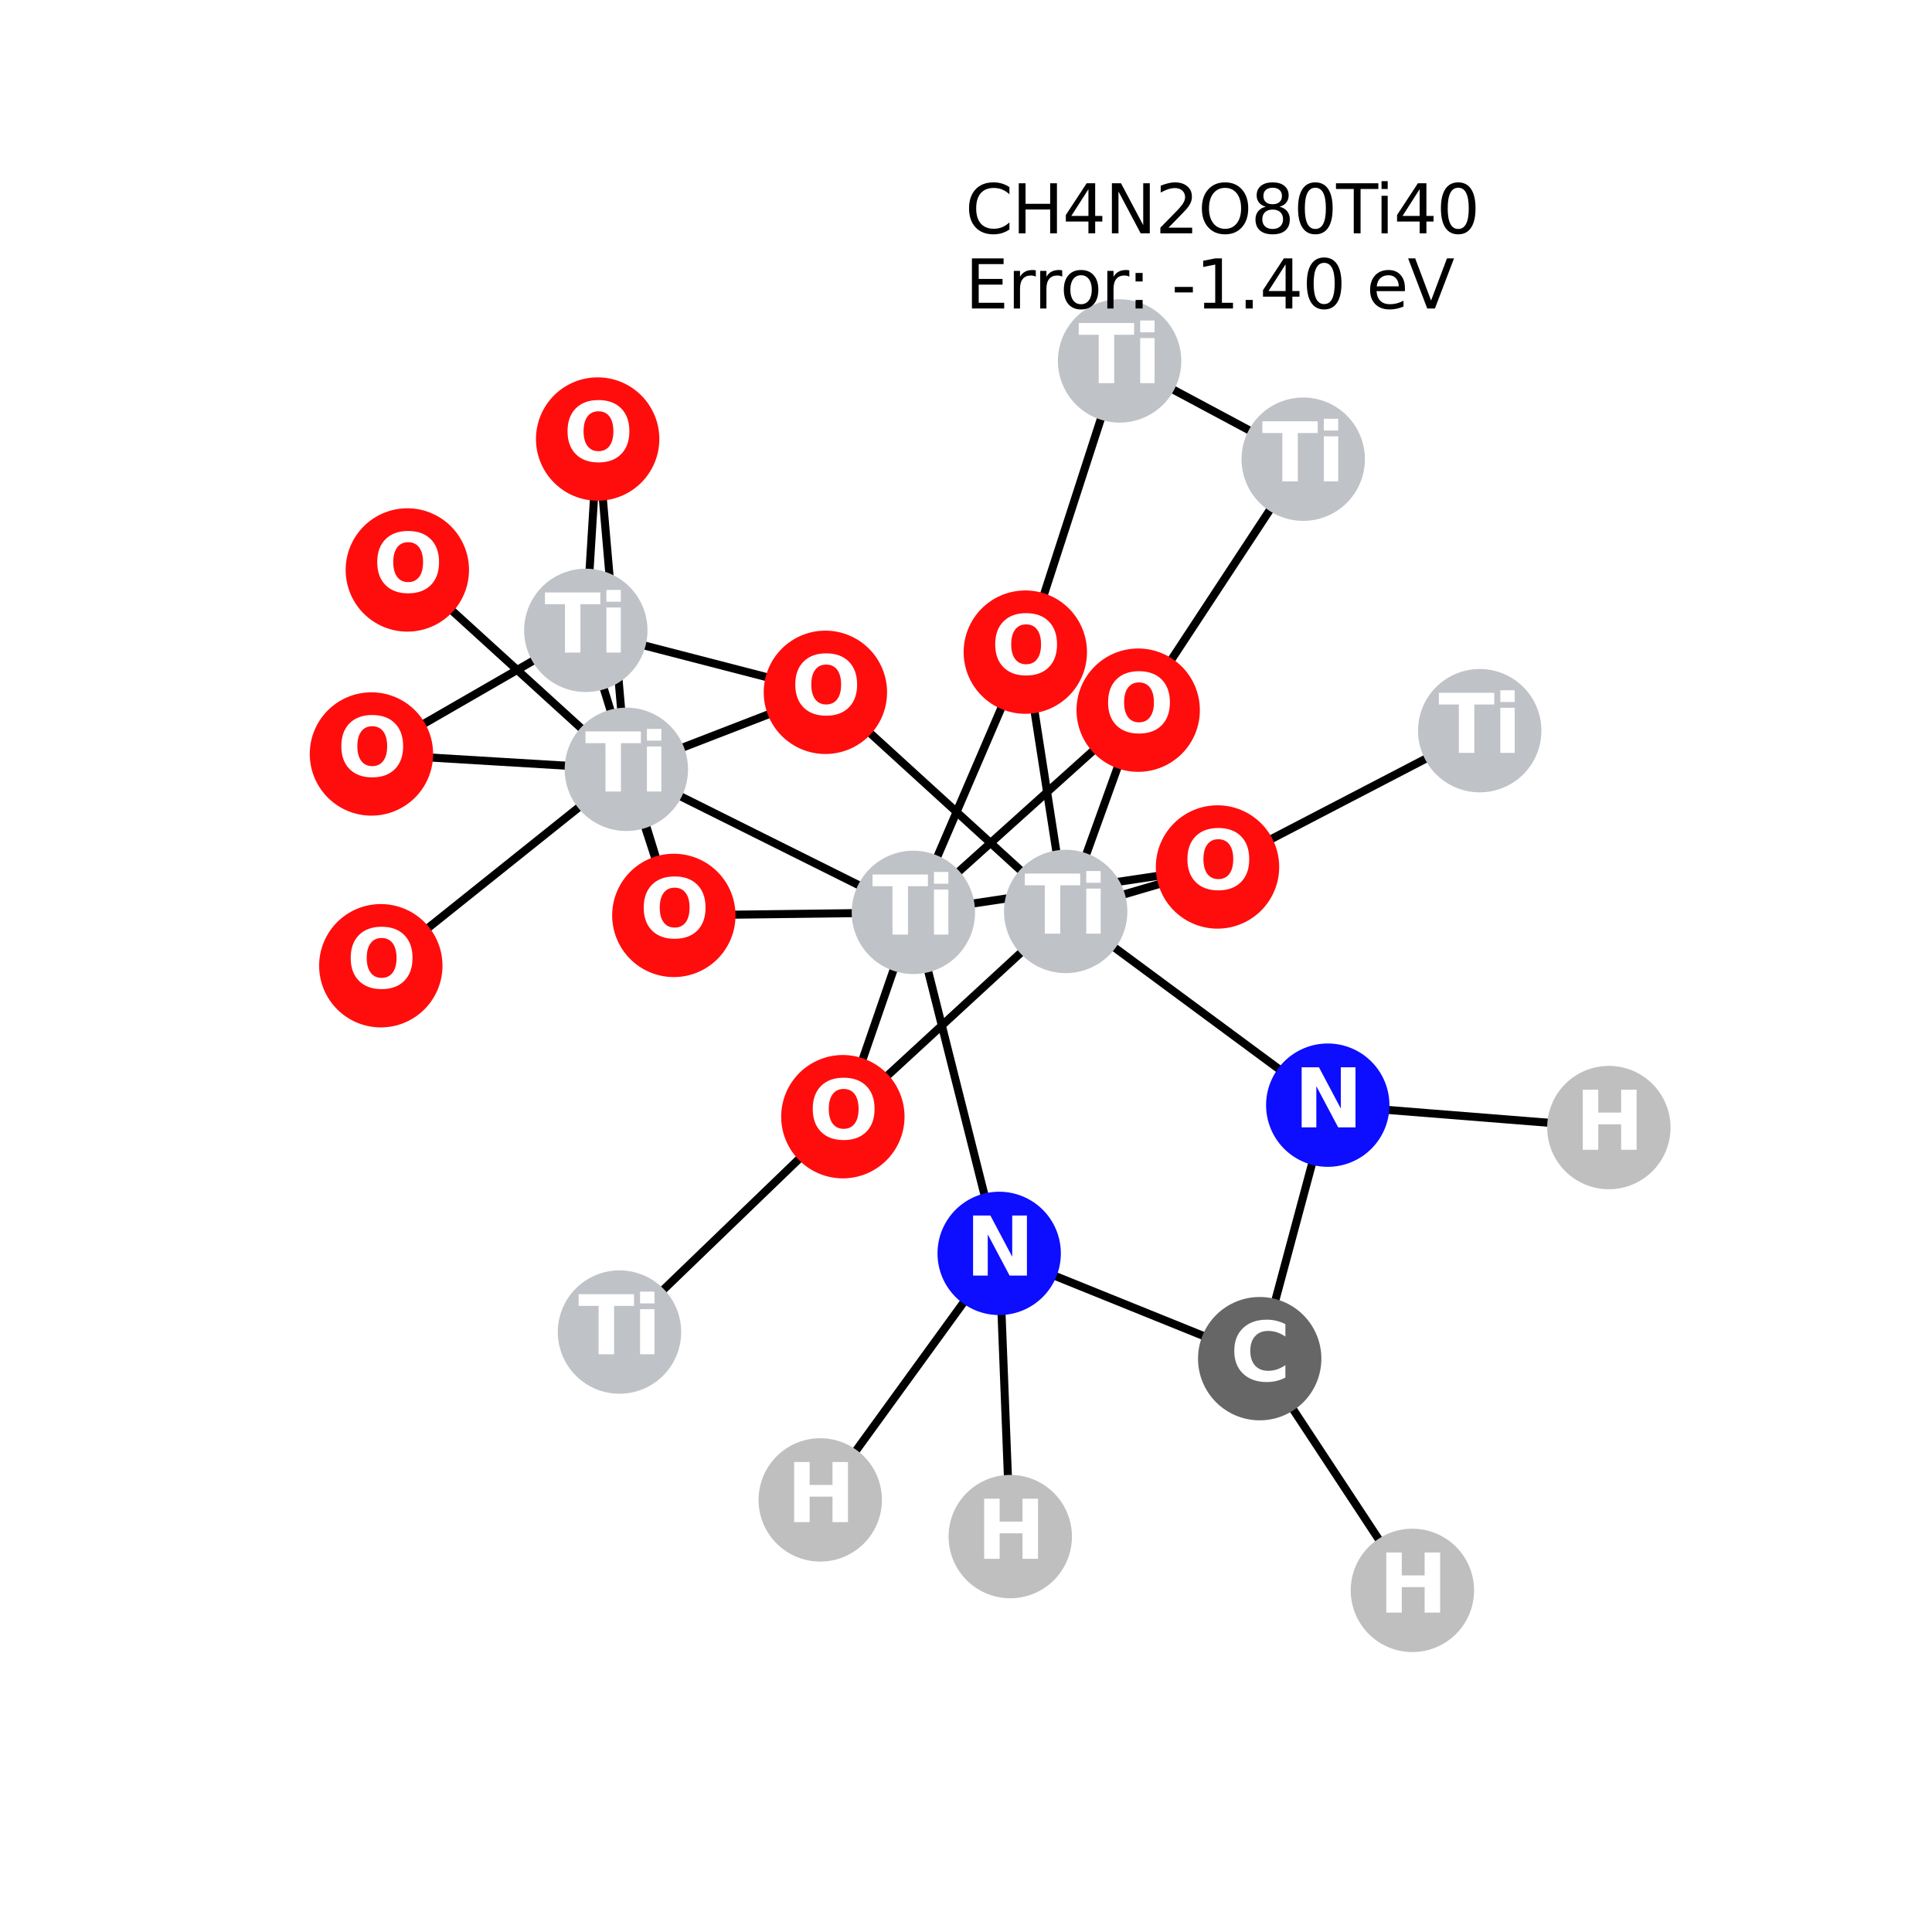 <?xml version="1.0" encoding="utf-8" standalone="no"?>
<!DOCTYPE svg PUBLIC "-//W3C//DTD SVG 1.1//EN"
  "http://www.w3.org/Graphics/SVG/1.1/DTD/svg11.dtd">
<svg xmlns:xlink="http://www.w3.org/1999/xlink" width="288pt" height="288pt" viewBox="0 0 288 288" xmlns="http://www.w3.org/2000/svg" version="1.1">
 <defs>
  <style type="text/css">*{stroke-linejoin: round; stroke-linecap: butt}</style>
 </defs>
 <g id="figure_1">
  <g id="patch_1">
   <path d="M 0 288 
L 288 288 
L 288 0 
L 0 0 
z
" style="fill: #ffffff"/>
  </g>
  <g id="axes_1">
   <g id="LineCollection_1">
    <path d="M 136.156 136.008 
L 93.369 114.681 
" clip-path="url(#pd4fffc60a9)" style="fill: none; stroke: #000000; stroke-width: 1.2"/>
    <path d="M 136.156 136.008 
L 100.448 136.459 
" clip-path="url(#pd4fffc60a9)" style="fill: none; stroke: #000000; stroke-width: 1.2"/>
    <path d="M 136.156 136.008 
L 181.493 129.238 
" clip-path="url(#pd4fffc60a9)" style="fill: none; stroke: #000000; stroke-width: 1.2"/>
    <path d="M 136.156 136.008 
L 169.668 105.864 
" clip-path="url(#pd4fffc60a9)" style="fill: none; stroke: #000000; stroke-width: 1.2"/>
    <path d="M 136.156 136.008 
L 125.643 166.463 
" clip-path="url(#pd4fffc60a9)" style="fill: none; stroke: #000000; stroke-width: 1.2"/>
    <path d="M 136.156 136.008 
L 152.842 97.212 
" clip-path="url(#pd4fffc60a9)" style="fill: none; stroke: #000000; stroke-width: 1.2"/>
    <path d="M 136.156 136.008 
L 148.946 186.841 
" clip-path="url(#pd4fffc60a9)" style="fill: none; stroke: #000000; stroke-width: 1.2"/>
    <path d="M 93.369 114.681 
L 55.369 112.395 
" clip-path="url(#pd4fffc60a9)" style="fill: none; stroke: #000000; stroke-width: 1.2"/>
    <path d="M 93.369 114.681 
L 100.448 136.459 
" clip-path="url(#pd4fffc60a9)" style="fill: none; stroke: #000000; stroke-width: 1.2"/>
    <path d="M 93.369 114.681 
L 56.767 143.96 
" clip-path="url(#pd4fffc60a9)" style="fill: none; stroke: #000000; stroke-width: 1.2"/>
    <path d="M 93.369 114.681 
L 60.721 84.962 
" clip-path="url(#pd4fffc60a9)" style="fill: none; stroke: #000000; stroke-width: 1.2"/>
    <path d="M 93.369 114.681 
L 89.091 65.446 
" clip-path="url(#pd4fffc60a9)" style="fill: none; stroke: #000000; stroke-width: 1.2"/>
    <path d="M 93.369 114.681 
L 123.039 103.203 
" clip-path="url(#pd4fffc60a9)" style="fill: none; stroke: #000000; stroke-width: 1.2"/>
    <path d="M 194.269 68.451 
L 166.896 53.804 
" clip-path="url(#pd4fffc60a9)" style="fill: none; stroke: #000000; stroke-width: 1.2"/>
    <path d="M 194.269 68.451 
L 169.668 105.864 
" clip-path="url(#pd4fffc60a9)" style="fill: none; stroke: #000000; stroke-width: 1.2"/>
    <path d="M 89.091 65.446 
L 87.327 93.966 
" clip-path="url(#pd4fffc60a9)" style="fill: none; stroke: #000000; stroke-width: 1.2"/>
    <path d="M 220.58 108.92 
L 181.493 129.238 
" clip-path="url(#pd4fffc60a9)" style="fill: none; stroke: #000000; stroke-width: 1.2"/>
    <path d="M 158.859 135.868 
L 181.493 129.238 
" clip-path="url(#pd4fffc60a9)" style="fill: none; stroke: #000000; stroke-width: 1.2"/>
    <path d="M 158.859 135.868 
L 169.668 105.864 
" clip-path="url(#pd4fffc60a9)" style="fill: none; stroke: #000000; stroke-width: 1.2"/>
    <path d="M 158.859 135.868 
L 123.039 103.203 
" clip-path="url(#pd4fffc60a9)" style="fill: none; stroke: #000000; stroke-width: 1.2"/>
    <path d="M 158.859 135.868 
L 125.643 166.463 
" clip-path="url(#pd4fffc60a9)" style="fill: none; stroke: #000000; stroke-width: 1.2"/>
    <path d="M 158.859 135.868 
L 152.842 97.212 
" clip-path="url(#pd4fffc60a9)" style="fill: none; stroke: #000000; stroke-width: 1.2"/>
    <path d="M 158.859 135.868 
L 197.927 164.745 
" clip-path="url(#pd4fffc60a9)" style="fill: none; stroke: #000000; stroke-width: 1.2"/>
    <path d="M 123.039 103.203 
L 87.327 93.966 
" clip-path="url(#pd4fffc60a9)" style="fill: none; stroke: #000000; stroke-width: 1.2"/>
    <path d="M 87.327 93.966 
L 55.369 112.395 
" clip-path="url(#pd4fffc60a9)" style="fill: none; stroke: #000000; stroke-width: 1.2"/>
    <path d="M 87.327 93.966 
L 100.448 136.459 
" clip-path="url(#pd4fffc60a9)" style="fill: none; stroke: #000000; stroke-width: 1.2"/>
    <path d="M 166.896 53.804 
L 152.842 97.212 
" clip-path="url(#pd4fffc60a9)" style="fill: none; stroke: #000000; stroke-width: 1.2"/>
    <path d="M 125.643 166.463 
L 92.346 198.567 
" clip-path="url(#pd4fffc60a9)" style="fill: none; stroke: #000000; stroke-width: 1.2"/>
    <path d="M 187.781 202.533 
L 210.543 237.076 
" clip-path="url(#pd4fffc60a9)" style="fill: none; stroke: #000000; stroke-width: 1.2"/>
    <path d="M 187.781 202.533 
L 197.927 164.745 
" clip-path="url(#pd4fffc60a9)" style="fill: none; stroke: #000000; stroke-width: 1.2"/>
    <path d="M 187.781 202.533 
L 148.946 186.841 
" clip-path="url(#pd4fffc60a9)" style="fill: none; stroke: #000000; stroke-width: 1.2"/>
    <path d="M 197.927 164.745 
L 239.831 168.085 
" clip-path="url(#pd4fffc60a9)" style="fill: none; stroke: #000000; stroke-width: 1.2"/>
    <path d="M 148.946 186.841 
L 122.273 223.59 
" clip-path="url(#pd4fffc60a9)" style="fill: none; stroke: #000000; stroke-width: 1.2"/>
    <path d="M 148.946 186.841 
L 150.599 229.058 
" clip-path="url(#pd4fffc60a9)" style="fill: none; stroke: #000000; stroke-width: 1.2"/>
   </g>
   <g id="PathCollection_1">
    <defs>
     <path id="C0_0_7702f115f6" d="M 0 8.944 
C 2.372 8.944 4.647 8.002 6.325 6.325 
C 8.002 4.647 8.944 2.372 8.944 -0 
C 8.944 -2.372 8.002 -4.647 6.325 -6.325 
C 4.647 -8.002 2.372 -8.944 0 -8.944 
C -2.372 -8.944 -4.647 -8.002 -6.325 -6.325 
C -8.002 -4.647 -8.944 -2.372 -8.944 0 
C -8.944 2.372 -8.002 4.647 -6.325 6.325 
C -4.647 8.002 -2.372 8.944 0 8.944 
z
"/>
    </defs>
    <g clip-path="url(#pd4fffc60a9)">
     <use xlink:href="#C0_0_7702f115f6" x="136.156" y="136.008" style="fill: #bfc2c7; stroke: #bfc2c7; stroke-width: 0.5"/>
    </g>
    <g clip-path="url(#pd4fffc60a9)">
     <use xlink:href="#C0_0_7702f115f6" x="93.369" y="114.681" style="fill: #bfc2c7; stroke: #bfc2c7; stroke-width: 0.5"/>
    </g>
    <g clip-path="url(#pd4fffc60a9)">
     <use xlink:href="#C0_0_7702f115f6" x="194.269" y="68.451" style="fill: #bfc2c7; stroke: #bfc2c7; stroke-width: 0.5"/>
    </g>
    <g clip-path="url(#pd4fffc60a9)">
     <use xlink:href="#C0_0_7702f115f6" x="89.091" y="65.446" style="fill: #ff0d0d; stroke: #ff0d0d; stroke-width: 0.5"/>
    </g>
    <g clip-path="url(#pd4fffc60a9)">
     <use xlink:href="#C0_0_7702f115f6" x="220.58" y="108.92" style="fill: #bfc2c7; stroke: #bfc2c7; stroke-width: 0.5"/>
    </g>
    <g clip-path="url(#pd4fffc60a9)">
     <use xlink:href="#C0_0_7702f115f6" x="158.859" y="135.868" style="fill: #bfc2c7; stroke: #bfc2c7; stroke-width: 0.5"/>
    </g>
    <g clip-path="url(#pd4fffc60a9)">
     <use xlink:href="#C0_0_7702f115f6" x="123.039" y="103.203" style="fill: #ff0d0d; stroke: #ff0d0d; stroke-width: 0.5"/>
    </g>
    <g clip-path="url(#pd4fffc60a9)">
     <use xlink:href="#C0_0_7702f115f6" x="87.327" y="93.966" style="fill: #bfc2c7; stroke: #bfc2c7; stroke-width: 0.5"/>
    </g>
    <g clip-path="url(#pd4fffc60a9)">
     <use xlink:href="#C0_0_7702f115f6" x="166.896" y="53.804" style="fill: #bfc2c7; stroke: #bfc2c7; stroke-width: 0.5"/>
    </g>
    <g clip-path="url(#pd4fffc60a9)">
     <use xlink:href="#C0_0_7702f115f6" x="125.643" y="166.463" style="fill: #ff0d0d; stroke: #ff0d0d; stroke-width: 0.5"/>
    </g>
    <g clip-path="url(#pd4fffc60a9)">
     <use xlink:href="#C0_0_7702f115f6" x="152.842" y="97.212" style="fill: #ff0d0d; stroke: #ff0d0d; stroke-width: 0.5"/>
    </g>
    <g clip-path="url(#pd4fffc60a9)">
     <use xlink:href="#C0_0_7702f115f6" x="60.721" y="84.962" style="fill: #ff0d0d; stroke: #ff0d0d; stroke-width: 0.5"/>
    </g>
    <g clip-path="url(#pd4fffc60a9)">
     <use xlink:href="#C0_0_7702f115f6" x="92.346" y="198.567" style="fill: #bfc2c7; stroke: #bfc2c7; stroke-width: 0.5"/>
    </g>
    <g clip-path="url(#pd4fffc60a9)">
     <use xlink:href="#C0_0_7702f115f6" x="169.668" y="105.864" style="fill: #ff0d0d; stroke: #ff0d0d; stroke-width: 0.5"/>
    </g>
    <g clip-path="url(#pd4fffc60a9)">
     <use xlink:href="#C0_0_7702f115f6" x="55.369" y="112.395" style="fill: #ff0d0d; stroke: #ff0d0d; stroke-width: 0.5"/>
    </g>
    <g clip-path="url(#pd4fffc60a9)">
     <use xlink:href="#C0_0_7702f115f6" x="100.448" y="136.459" style="fill: #ff0d0d; stroke: #ff0d0d; stroke-width: 0.5"/>
    </g>
    <g clip-path="url(#pd4fffc60a9)">
     <use xlink:href="#C0_0_7702f115f6" x="56.767" y="143.96" style="fill: #ff0d0d; stroke: #ff0d0d; stroke-width: 0.5"/>
    </g>
    <g clip-path="url(#pd4fffc60a9)">
     <use xlink:href="#C0_0_7702f115f6" x="181.493" y="129.238" style="fill: #ff0d0d; stroke: #ff0d0d; stroke-width: 0.5"/>
    </g>
    <g clip-path="url(#pd4fffc60a9)">
     <use xlink:href="#C0_0_7702f115f6" x="187.781" y="202.533" style="fill: #666666; stroke: #666666; stroke-width: 0.5"/>
    </g>
    <g clip-path="url(#pd4fffc60a9)">
     <use xlink:href="#C0_0_7702f115f6" x="210.543" y="237.076" style="fill: #bfbfbf; stroke: #bfbfbf; stroke-width: 0.5"/>
    </g>
    <g clip-path="url(#pd4fffc60a9)">
     <use xlink:href="#C0_0_7702f115f6" x="197.927" y="164.745" style="fill: #0d0dff; stroke: #0d0dff; stroke-width: 0.5"/>
    </g>
    <g clip-path="url(#pd4fffc60a9)">
     <use xlink:href="#C0_0_7702f115f6" x="239.831" y="168.085" style="fill: #bfbfbf; stroke: #bfbfbf; stroke-width: 0.5"/>
    </g>
    <g clip-path="url(#pd4fffc60a9)">
     <use xlink:href="#C0_0_7702f115f6" x="148.946" y="186.841" style="fill: #0d0dff; stroke: #0d0dff; stroke-width: 0.5"/>
    </g>
    <g clip-path="url(#pd4fffc60a9)">
     <use xlink:href="#C0_0_7702f115f6" x="122.273" y="223.59" style="fill: #bfbfbf; stroke: #bfbfbf; stroke-width: 0.5"/>
    </g>
    <g clip-path="url(#pd4fffc60a9)">
     <use xlink:href="#C0_0_7702f115f6" x="150.599" y="229.058" style="fill: #bfbfbf; stroke: #bfbfbf; stroke-width: 0.5"/>
    </g>
   </g>
   <g id="text_1">
    <g clip-path="url(#pd4fffc60a9)">
     <!-- Ti -->
     <g style="fill: #ffffff" transform="translate(130.006 139.319) scale(0.12 -0.12)">
      <defs>
       <path id="DejaVuSans-Bold-54" d="M 31 4666 
L 4331 4666 
L 4331 3756 
L 2784 3756 
L 2784 0 
L 1581 0 
L 1581 3756 
L 31 3756 
L 31 4666 
z
" transform="scale(0.016)"/>
       <path id="DejaVuSans-Bold-69" d="M 538 3500 
L 1656 3500 
L 1656 0 
L 538 0 
L 538 3500 
z
M 538 4863 
L 1656 4863 
L 1656 3950 
L 538 3950 
L 538 4863 
z
" transform="scale(0.016)"/>
      </defs>
      <use xlink:href="#DejaVuSans-Bold-54"/>
      <use xlink:href="#DejaVuSans-Bold-69" transform="translate(68.213 0)"/>
     </g>
    </g>
   </g>
   <g id="text_2">
    <g clip-path="url(#pd4fffc60a9)">
     <!-- Ti -->
     <g style="fill: #ffffff" transform="translate(87.219 117.992) scale(0.12 -0.12)">
      <use xlink:href="#DejaVuSans-Bold-54"/>
      <use xlink:href="#DejaVuSans-Bold-69" transform="translate(68.213 0)"/>
     </g>
    </g>
   </g>
   <g id="text_3">
    <g clip-path="url(#pd4fffc60a9)">
     <!-- Ti -->
     <g style="fill: #ffffff" transform="translate(188.119 71.762) scale(0.12 -0.12)">
      <use xlink:href="#DejaVuSans-Bold-54"/>
      <use xlink:href="#DejaVuSans-Bold-69" transform="translate(68.213 0)"/>
     </g>
    </g>
   </g>
   <g id="text_4">
    <g clip-path="url(#pd4fffc60a9)">
     <!-- O -->
     <g style="fill: #ffffff" transform="translate(83.99 68.758) scale(0.12 -0.12)">
      <defs>
       <path id="DejaVuSans-Bold-4f" d="M 2719 3878 
Q 2169 3878 1866 3472 
Q 1563 3066 1563 2328 
Q 1563 1594 1866 1187 
Q 2169 781 2719 781 
Q 3272 781 3575 1187 
Q 3878 1594 3878 2328 
Q 3878 3066 3575 3472 
Q 3272 3878 2719 3878 
z
M 2719 4750 
Q 3844 4750 4481 4106 
Q 5119 3463 5119 2328 
Q 5119 1197 4481 553 
Q 3844 -91 2719 -91 
Q 1597 -91 958 553 
Q 319 1197 319 2328 
Q 319 3463 958 4106 
Q 1597 4750 2719 4750 
z
" transform="scale(0.016)"/>
      </defs>
      <use xlink:href="#DejaVuSans-Bold-4f"/>
     </g>
    </g>
   </g>
   <g id="text_5">
    <g clip-path="url(#pd4fffc60a9)">
     <!-- Ti -->
     <g style="fill: #ffffff" transform="translate(214.43 112.231) scale(0.12 -0.12)">
      <use xlink:href="#DejaVuSans-Bold-54"/>
      <use xlink:href="#DejaVuSans-Bold-69" transform="translate(68.213 0)"/>
     </g>
    </g>
   </g>
   <g id="text_6">
    <g clip-path="url(#pd4fffc60a9)">
     <!-- Ti -->
     <g style="fill: #ffffff" transform="translate(152.709 139.179) scale(0.12 -0.12)">
      <use xlink:href="#DejaVuSans-Bold-54"/>
      <use xlink:href="#DejaVuSans-Bold-69" transform="translate(68.213 0)"/>
     </g>
    </g>
   </g>
   <g id="text_7">
    <g clip-path="url(#pd4fffc60a9)">
     <!-- O -->
     <g style="fill: #ffffff" transform="translate(117.938 106.514) scale(0.12 -0.12)">
      <use xlink:href="#DejaVuSans-Bold-4f"/>
     </g>
    </g>
   </g>
   <g id="text_8">
    <g clip-path="url(#pd4fffc60a9)">
     <!-- Ti -->
     <g style="fill: #ffffff" transform="translate(81.177 97.278) scale(0.12 -0.12)">
      <use xlink:href="#DejaVuSans-Bold-54"/>
      <use xlink:href="#DejaVuSans-Bold-69" transform="translate(68.213 0)"/>
     </g>
    </g>
   </g>
   <g id="text_9">
    <g clip-path="url(#pd4fffc60a9)">
     <!-- Ti -->
     <g style="fill: #ffffff" transform="translate(160.746 57.115) scale(0.12 -0.12)">
      <use xlink:href="#DejaVuSans-Bold-54"/>
      <use xlink:href="#DejaVuSans-Bold-69" transform="translate(68.213 0)"/>
     </g>
    </g>
   </g>
   <g id="text_10">
    <g clip-path="url(#pd4fffc60a9)">
     <!-- O -->
     <g style="fill: #ffffff" transform="translate(120.542 169.774) scale(0.12 -0.12)">
      <use xlink:href="#DejaVuSans-Bold-4f"/>
     </g>
    </g>
   </g>
   <g id="text_11">
    <g clip-path="url(#pd4fffc60a9)">
     <!-- O -->
     <g style="fill: #ffffff" transform="translate(147.741 100.523) scale(0.12 -0.12)">
      <use xlink:href="#DejaVuSans-Bold-4f"/>
     </g>
    </g>
   </g>
   <g id="text_12">
    <g clip-path="url(#pd4fffc60a9)">
     <!-- O -->
     <g style="fill: #ffffff" transform="translate(55.621 88.273) scale(0.12 -0.12)">
      <use xlink:href="#DejaVuSans-Bold-4f"/>
     </g>
    </g>
   </g>
   <g id="text_13">
    <g clip-path="url(#pd4fffc60a9)">
     <!-- Ti -->
     <g style="fill: #ffffff" transform="translate(86.196 201.879) scale(0.12 -0.12)">
      <use xlink:href="#DejaVuSans-Bold-54"/>
      <use xlink:href="#DejaVuSans-Bold-69" transform="translate(68.213 0)"/>
     </g>
    </g>
   </g>
   <g id="text_14">
    <g clip-path="url(#pd4fffc60a9)">
     <!-- O -->
     <g style="fill: #ffffff" transform="translate(164.567 109.175) scale(0.12 -0.12)">
      <use xlink:href="#DejaVuSans-Bold-4f"/>
     </g>
    </g>
   </g>
   <g id="text_15">
    <g clip-path="url(#pd4fffc60a9)">
     <!-- O -->
     <g style="fill: #ffffff" transform="translate(50.268 115.706) scale(0.12 -0.12)">
      <use xlink:href="#DejaVuSans-Bold-4f"/>
     </g>
    </g>
   </g>
   <g id="text_16">
    <g clip-path="url(#pd4fffc60a9)">
     <!-- O -->
     <g style="fill: #ffffff" transform="translate(95.347 139.771) scale(0.12 -0.12)">
      <use xlink:href="#DejaVuSans-Bold-4f"/>
     </g>
    </g>
   </g>
   <g id="text_17">
    <g clip-path="url(#pd4fffc60a9)">
     <!-- O -->
     <g style="fill: #ffffff" transform="translate(51.666 147.271) scale(0.12 -0.12)">
      <use xlink:href="#DejaVuSans-Bold-4f"/>
     </g>
    </g>
   </g>
   <g id="text_18">
    <g clip-path="url(#pd4fffc60a9)">
     <!-- O -->
     <g style="fill: #ffffff" transform="translate(176.392 132.549) scale(0.12 -0.12)">
      <use xlink:href="#DejaVuSans-Bold-4f"/>
     </g>
    </g>
   </g>
   <g id="text_19">
    <g clip-path="url(#pd4fffc60a9)">
     <!-- C -->
     <g style="fill: #ffffff" transform="translate(183.378 205.844) scale(0.12 -0.12)">
      <defs>
       <path id="DejaVuSans-Bold-43" d="M 4288 256 
Q 3956 84 3597 -3 
Q 3238 -91 2847 -91 
Q 1681 -91 1000 561 
Q 319 1213 319 2328 
Q 319 3447 1000 4098 
Q 1681 4750 2847 4750 
Q 3238 4750 3597 4662 
Q 3956 4575 4288 4403 
L 4288 3438 
Q 3953 3666 3628 3772 
Q 3303 3878 2944 3878 
Q 2300 3878 1931 3465 
Q 1563 3053 1563 2328 
Q 1563 1606 1931 1193 
Q 2300 781 2944 781 
Q 3303 781 3628 887 
Q 3953 994 4288 1222 
L 4288 256 
z
" transform="scale(0.016)"/>
      </defs>
      <use xlink:href="#DejaVuSans-Bold-43"/>
     </g>
    </g>
   </g>
   <g id="text_20">
    <g clip-path="url(#pd4fffc60a9)">
     <!-- H -->
     <g style="fill: #ffffff" transform="translate(205.522 240.388) scale(0.12 -0.12)">
      <defs>
       <path id="DejaVuSans-Bold-48" d="M 588 4666 
L 1791 4666 
L 1791 2888 
L 3566 2888 
L 3566 4666 
L 4769 4666 
L 4769 0 
L 3566 0 
L 3566 1978 
L 1791 1978 
L 1791 0 
L 588 0 
L 588 4666 
z
" transform="scale(0.016)"/>
      </defs>
      <use xlink:href="#DejaVuSans-Bold-48"/>
     </g>
    </g>
   </g>
   <g id="text_21">
    <g clip-path="url(#pd4fffc60a9)">
     <!-- N -->
     <g style="fill: #ffffff" transform="translate(192.905 168.057) scale(0.12 -0.12)">
      <defs>
       <path id="DejaVuSans-Bold-4e" d="M 588 4666 
L 1931 4666 
L 3628 1466 
L 3628 4666 
L 4769 4666 
L 4769 0 
L 3425 0 
L 1728 3200 
L 1728 0 
L 588 0 
L 588 4666 
z
" transform="scale(0.016)"/>
      </defs>
      <use xlink:href="#DejaVuSans-Bold-4e"/>
     </g>
    </g>
   </g>
   <g id="text_22">
    <g clip-path="url(#pd4fffc60a9)">
     <!-- H -->
     <g style="fill: #ffffff" transform="translate(234.81 171.396) scale(0.12 -0.12)">
      <use xlink:href="#DejaVuSans-Bold-48"/>
     </g>
    </g>
   </g>
   <g id="text_23">
    <g clip-path="url(#pd4fffc60a9)">
     <!-- N -->
     <g style="fill: #ffffff" transform="translate(143.925 190.152) scale(0.12 -0.12)">
      <use xlink:href="#DejaVuSans-Bold-4e"/>
     </g>
    </g>
   </g>
   <g id="text_24">
    <g clip-path="url(#pd4fffc60a9)">
     <!-- H -->
     <g style="fill: #ffffff" transform="translate(117.252 226.901) scale(0.12 -0.12)">
      <use xlink:href="#DejaVuSans-Bold-48"/>
     </g>
    </g>
   </g>
   <g id="text_25">
    <g clip-path="url(#pd4fffc60a9)">
     <!-- H -->
     <g style="fill: #ffffff" transform="translate(145.578 232.369) scale(0.12 -0.12)">
      <use xlink:href="#DejaVuSans-Bold-48"/>
     </g>
    </g>
   </g>
   <g id="text_26">
    <!-- CH4N2O80Ti40 -->
    <g transform="translate(143.879 34.786) scale(0.1 -0.1)">
     <defs>
      <path id="DejaVuSans-43" d="M 4122 4306 
L 4122 3641 
Q 3803 3938 3442 4084 
Q 3081 4231 2675 4231 
Q 1875 4231 1450 3742 
Q 1025 3253 1025 2328 
Q 1025 1406 1450 917 
Q 1875 428 2675 428 
Q 3081 428 3442 575 
Q 3803 722 4122 1019 
L 4122 359 
Q 3791 134 3420 21 
Q 3050 -91 2638 -91 
Q 1578 -91 968 557 
Q 359 1206 359 2328 
Q 359 3453 968 4101 
Q 1578 4750 2638 4750 
Q 3056 4750 3426 4639 
Q 3797 4528 4122 4306 
z
" transform="scale(0.016)"/>
      <path id="DejaVuSans-48" d="M 628 4666 
L 1259 4666 
L 1259 2753 
L 3553 2753 
L 3553 4666 
L 4184 4666 
L 4184 0 
L 3553 0 
L 3553 2222 
L 1259 2222 
L 1259 0 
L 628 0 
L 628 4666 
z
" transform="scale(0.016)"/>
      <path id="DejaVuSans-34" d="M 2419 4116 
L 825 1625 
L 2419 1625 
L 2419 4116 
z
M 2253 4666 
L 3047 4666 
L 3047 1625 
L 3713 1625 
L 3713 1100 
L 3047 1100 
L 3047 0 
L 2419 0 
L 2419 1100 
L 313 1100 
L 313 1709 
L 2253 4666 
z
" transform="scale(0.016)"/>
      <path id="DejaVuSans-4e" d="M 628 4666 
L 1478 4666 
L 3547 763 
L 3547 4666 
L 4159 4666 
L 4159 0 
L 3309 0 
L 1241 3903 
L 1241 0 
L 628 0 
L 628 4666 
z
" transform="scale(0.016)"/>
      <path id="DejaVuSans-32" d="M 1228 531 
L 3431 531 
L 3431 0 
L 469 0 
L 469 531 
Q 828 903 1448 1529 
Q 2069 2156 2228 2338 
Q 2531 2678 2651 2914 
Q 2772 3150 2772 3378 
Q 2772 3750 2511 3984 
Q 2250 4219 1831 4219 
Q 1534 4219 1204 4116 
Q 875 4013 500 3803 
L 500 4441 
Q 881 4594 1212 4672 
Q 1544 4750 1819 4750 
Q 2544 4750 2975 4387 
Q 3406 4025 3406 3419 
Q 3406 3131 3298 2873 
Q 3191 2616 2906 2266 
Q 2828 2175 2409 1742 
Q 1991 1309 1228 531 
z
" transform="scale(0.016)"/>
      <path id="DejaVuSans-4f" d="M 2522 4238 
Q 1834 4238 1429 3725 
Q 1025 3213 1025 2328 
Q 1025 1447 1429 934 
Q 1834 422 2522 422 
Q 3209 422 3611 934 
Q 4013 1447 4013 2328 
Q 4013 3213 3611 3725 
Q 3209 4238 2522 4238 
z
M 2522 4750 
Q 3503 4750 4090 4092 
Q 4678 3434 4678 2328 
Q 4678 1225 4090 567 
Q 3503 -91 2522 -91 
Q 1538 -91 948 565 
Q 359 1222 359 2328 
Q 359 3434 948 4092 
Q 1538 4750 2522 4750 
z
" transform="scale(0.016)"/>
      <path id="DejaVuSans-38" d="M 2034 2216 
Q 1584 2216 1326 1975 
Q 1069 1734 1069 1313 
Q 1069 891 1326 650 
Q 1584 409 2034 409 
Q 2484 409 2743 651 
Q 3003 894 3003 1313 
Q 3003 1734 2745 1975 
Q 2488 2216 2034 2216 
z
M 1403 2484 
Q 997 2584 770 2862 
Q 544 3141 544 3541 
Q 544 4100 942 4425 
Q 1341 4750 2034 4750 
Q 2731 4750 3128 4425 
Q 3525 4100 3525 3541 
Q 3525 3141 3298 2862 
Q 3072 2584 2669 2484 
Q 3125 2378 3379 2068 
Q 3634 1759 3634 1313 
Q 3634 634 3220 271 
Q 2806 -91 2034 -91 
Q 1263 -91 848 271 
Q 434 634 434 1313 
Q 434 1759 690 2068 
Q 947 2378 1403 2484 
z
M 1172 3481 
Q 1172 3119 1398 2916 
Q 1625 2713 2034 2713 
Q 2441 2713 2670 2916 
Q 2900 3119 2900 3481 
Q 2900 3844 2670 4047 
Q 2441 4250 2034 4250 
Q 1625 4250 1398 4047 
Q 1172 3844 1172 3481 
z
" transform="scale(0.016)"/>
      <path id="DejaVuSans-30" d="M 2034 4250 
Q 1547 4250 1301 3770 
Q 1056 3291 1056 2328 
Q 1056 1369 1301 889 
Q 1547 409 2034 409 
Q 2525 409 2770 889 
Q 3016 1369 3016 2328 
Q 3016 3291 2770 3770 
Q 2525 4250 2034 4250 
z
M 2034 4750 
Q 2819 4750 3233 4129 
Q 3647 3509 3647 2328 
Q 3647 1150 3233 529 
Q 2819 -91 2034 -91 
Q 1250 -91 836 529 
Q 422 1150 422 2328 
Q 422 3509 836 4129 
Q 1250 4750 2034 4750 
z
" transform="scale(0.016)"/>
      <path id="DejaVuSans-54" d="M -19 4666 
L 3928 4666 
L 3928 4134 
L 2272 4134 
L 2272 0 
L 1638 0 
L 1638 4134 
L -19 4134 
L -19 4666 
z
" transform="scale(0.016)"/>
      <path id="DejaVuSans-69" d="M 603 3500 
L 1178 3500 
L 1178 0 
L 603 0 
L 603 3500 
z
M 603 4863 
L 1178 4863 
L 1178 4134 
L 603 4134 
L 603 4863 
z
" transform="scale(0.016)"/>
     </defs>
     <use xlink:href="#DejaVuSans-43"/>
     <use xlink:href="#DejaVuSans-48" transform="translate(69.824 0)"/>
     <use xlink:href="#DejaVuSans-34" transform="translate(145.02 0)"/>
     <use xlink:href="#DejaVuSans-4e" transform="translate(208.643 0)"/>
     <use xlink:href="#DejaVuSans-32" transform="translate(283.447 0)"/>
     <use xlink:href="#DejaVuSans-4f" transform="translate(347.07 0)"/>
     <use xlink:href="#DejaVuSans-38" transform="translate(425.781 0)"/>
     <use xlink:href="#DejaVuSans-30" transform="translate(489.404 0)"/>
     <use xlink:href="#DejaVuSans-54" transform="translate(553.027 0)"/>
     <use xlink:href="#DejaVuSans-69" transform="translate(610.986 0)"/>
     <use xlink:href="#DejaVuSans-34" transform="translate(638.77 0)"/>
     <use xlink:href="#DejaVuSans-30" transform="translate(702.393 0)"/>
    </g>
    <!-- Error: -1.40 eV -->
    <g transform="translate(143.879 45.984) scale(0.1 -0.1)">
     <defs>
      <path id="DejaVuSans-45" d="M 628 4666 
L 3578 4666 
L 3578 4134 
L 1259 4134 
L 1259 2753 
L 3481 2753 
L 3481 2222 
L 1259 2222 
L 1259 531 
L 3634 531 
L 3634 0 
L 628 0 
L 628 4666 
z
" transform="scale(0.016)"/>
      <path id="DejaVuSans-72" d="M 2631 2963 
Q 2534 3019 2420 3045 
Q 2306 3072 2169 3072 
Q 1681 3072 1420 2755 
Q 1159 2438 1159 1844 
L 1159 0 
L 581 0 
L 581 3500 
L 1159 3500 
L 1159 2956 
Q 1341 3275 1631 3429 
Q 1922 3584 2338 3584 
Q 2397 3584 2469 3576 
Q 2541 3569 2628 3553 
L 2631 2963 
z
" transform="scale(0.016)"/>
      <path id="DejaVuSans-6f" d="M 1959 3097 
Q 1497 3097 1228 2736 
Q 959 2375 959 1747 
Q 959 1119 1226 758 
Q 1494 397 1959 397 
Q 2419 397 2687 759 
Q 2956 1122 2956 1747 
Q 2956 2369 2687 2733 
Q 2419 3097 1959 3097 
z
M 1959 3584 
Q 2709 3584 3137 3096 
Q 3566 2609 3566 1747 
Q 3566 888 3137 398 
Q 2709 -91 1959 -91 
Q 1206 -91 779 398 
Q 353 888 353 1747 
Q 353 2609 779 3096 
Q 1206 3584 1959 3584 
z
" transform="scale(0.016)"/>
      <path id="DejaVuSans-3a" d="M 750 794 
L 1409 794 
L 1409 0 
L 750 0 
L 750 794 
z
M 750 3309 
L 1409 3309 
L 1409 2516 
L 750 2516 
L 750 3309 
z
" transform="scale(0.016)"/>
      <path id="DejaVuSans-20" transform="scale(0.016)"/>
      <path id="DejaVuSans-2d" d="M 313 2009 
L 1997 2009 
L 1997 1497 
L 313 1497 
L 313 2009 
z
" transform="scale(0.016)"/>
      <path id="DejaVuSans-31" d="M 794 531 
L 1825 531 
L 1825 4091 
L 703 3866 
L 703 4441 
L 1819 4666 
L 2450 4666 
L 2450 531 
L 3481 531 
L 3481 0 
L 794 0 
L 794 531 
z
" transform="scale(0.016)"/>
      <path id="DejaVuSans-2e" d="M 684 794 
L 1344 794 
L 1344 0 
L 684 0 
L 684 794 
z
" transform="scale(0.016)"/>
      <path id="DejaVuSans-65" d="M 3597 1894 
L 3597 1613 
L 953 1613 
Q 991 1019 1311 708 
Q 1631 397 2203 397 
Q 2534 397 2845 478 
Q 3156 559 3463 722 
L 3463 178 
Q 3153 47 2828 -22 
Q 2503 -91 2169 -91 
Q 1331 -91 842 396 
Q 353 884 353 1716 
Q 353 2575 817 3079 
Q 1281 3584 2069 3584 
Q 2775 3584 3186 3129 
Q 3597 2675 3597 1894 
z
M 3022 2063 
Q 3016 2534 2758 2815 
Q 2500 3097 2075 3097 
Q 1594 3097 1305 2825 
Q 1016 2553 972 2059 
L 3022 2063 
z
" transform="scale(0.016)"/>
      <path id="DejaVuSans-56" d="M 1831 0 
L 50 4666 
L 709 4666 
L 2188 738 
L 3669 4666 
L 4325 4666 
L 2547 0 
L 1831 0 
z
" transform="scale(0.016)"/>
     </defs>
     <use xlink:href="#DejaVuSans-45"/>
     <use xlink:href="#DejaVuSans-72" transform="translate(63.184 0)"/>
     <use xlink:href="#DejaVuSans-72" transform="translate(102.547 0)"/>
     <use xlink:href="#DejaVuSans-6f" transform="translate(141.41 0)"/>
     <use xlink:href="#DejaVuSans-72" transform="translate(202.592 0)"/>
     <use xlink:href="#DejaVuSans-3a" transform="translate(241.955 0)"/>
     <use xlink:href="#DejaVuSans-20" transform="translate(275.646 0)"/>
     <use xlink:href="#DejaVuSans-2d" transform="translate(307.434 0)"/>
     <use xlink:href="#DejaVuSans-31" transform="translate(343.518 0)"/>
     <use xlink:href="#DejaVuSans-2e" transform="translate(407.141 0)"/>
     <use xlink:href="#DejaVuSans-34" transform="translate(438.928 0)"/>
     <use xlink:href="#DejaVuSans-30" transform="translate(502.551 0)"/>
     <use xlink:href="#DejaVuSans-20" transform="translate(566.174 0)"/>
     <use xlink:href="#DejaVuSans-65" transform="translate(597.961 0)"/>
     <use xlink:href="#DejaVuSans-56" transform="translate(659.484 0)"/>
    </g>
   </g>
  </g>
 </g>
 <defs>
  <clipPath id="pd4fffc60a9">
   <rect x="36" y="34.56" width="223.2" height="221.76"/>
  </clipPath>
 </defs>
</svg>
